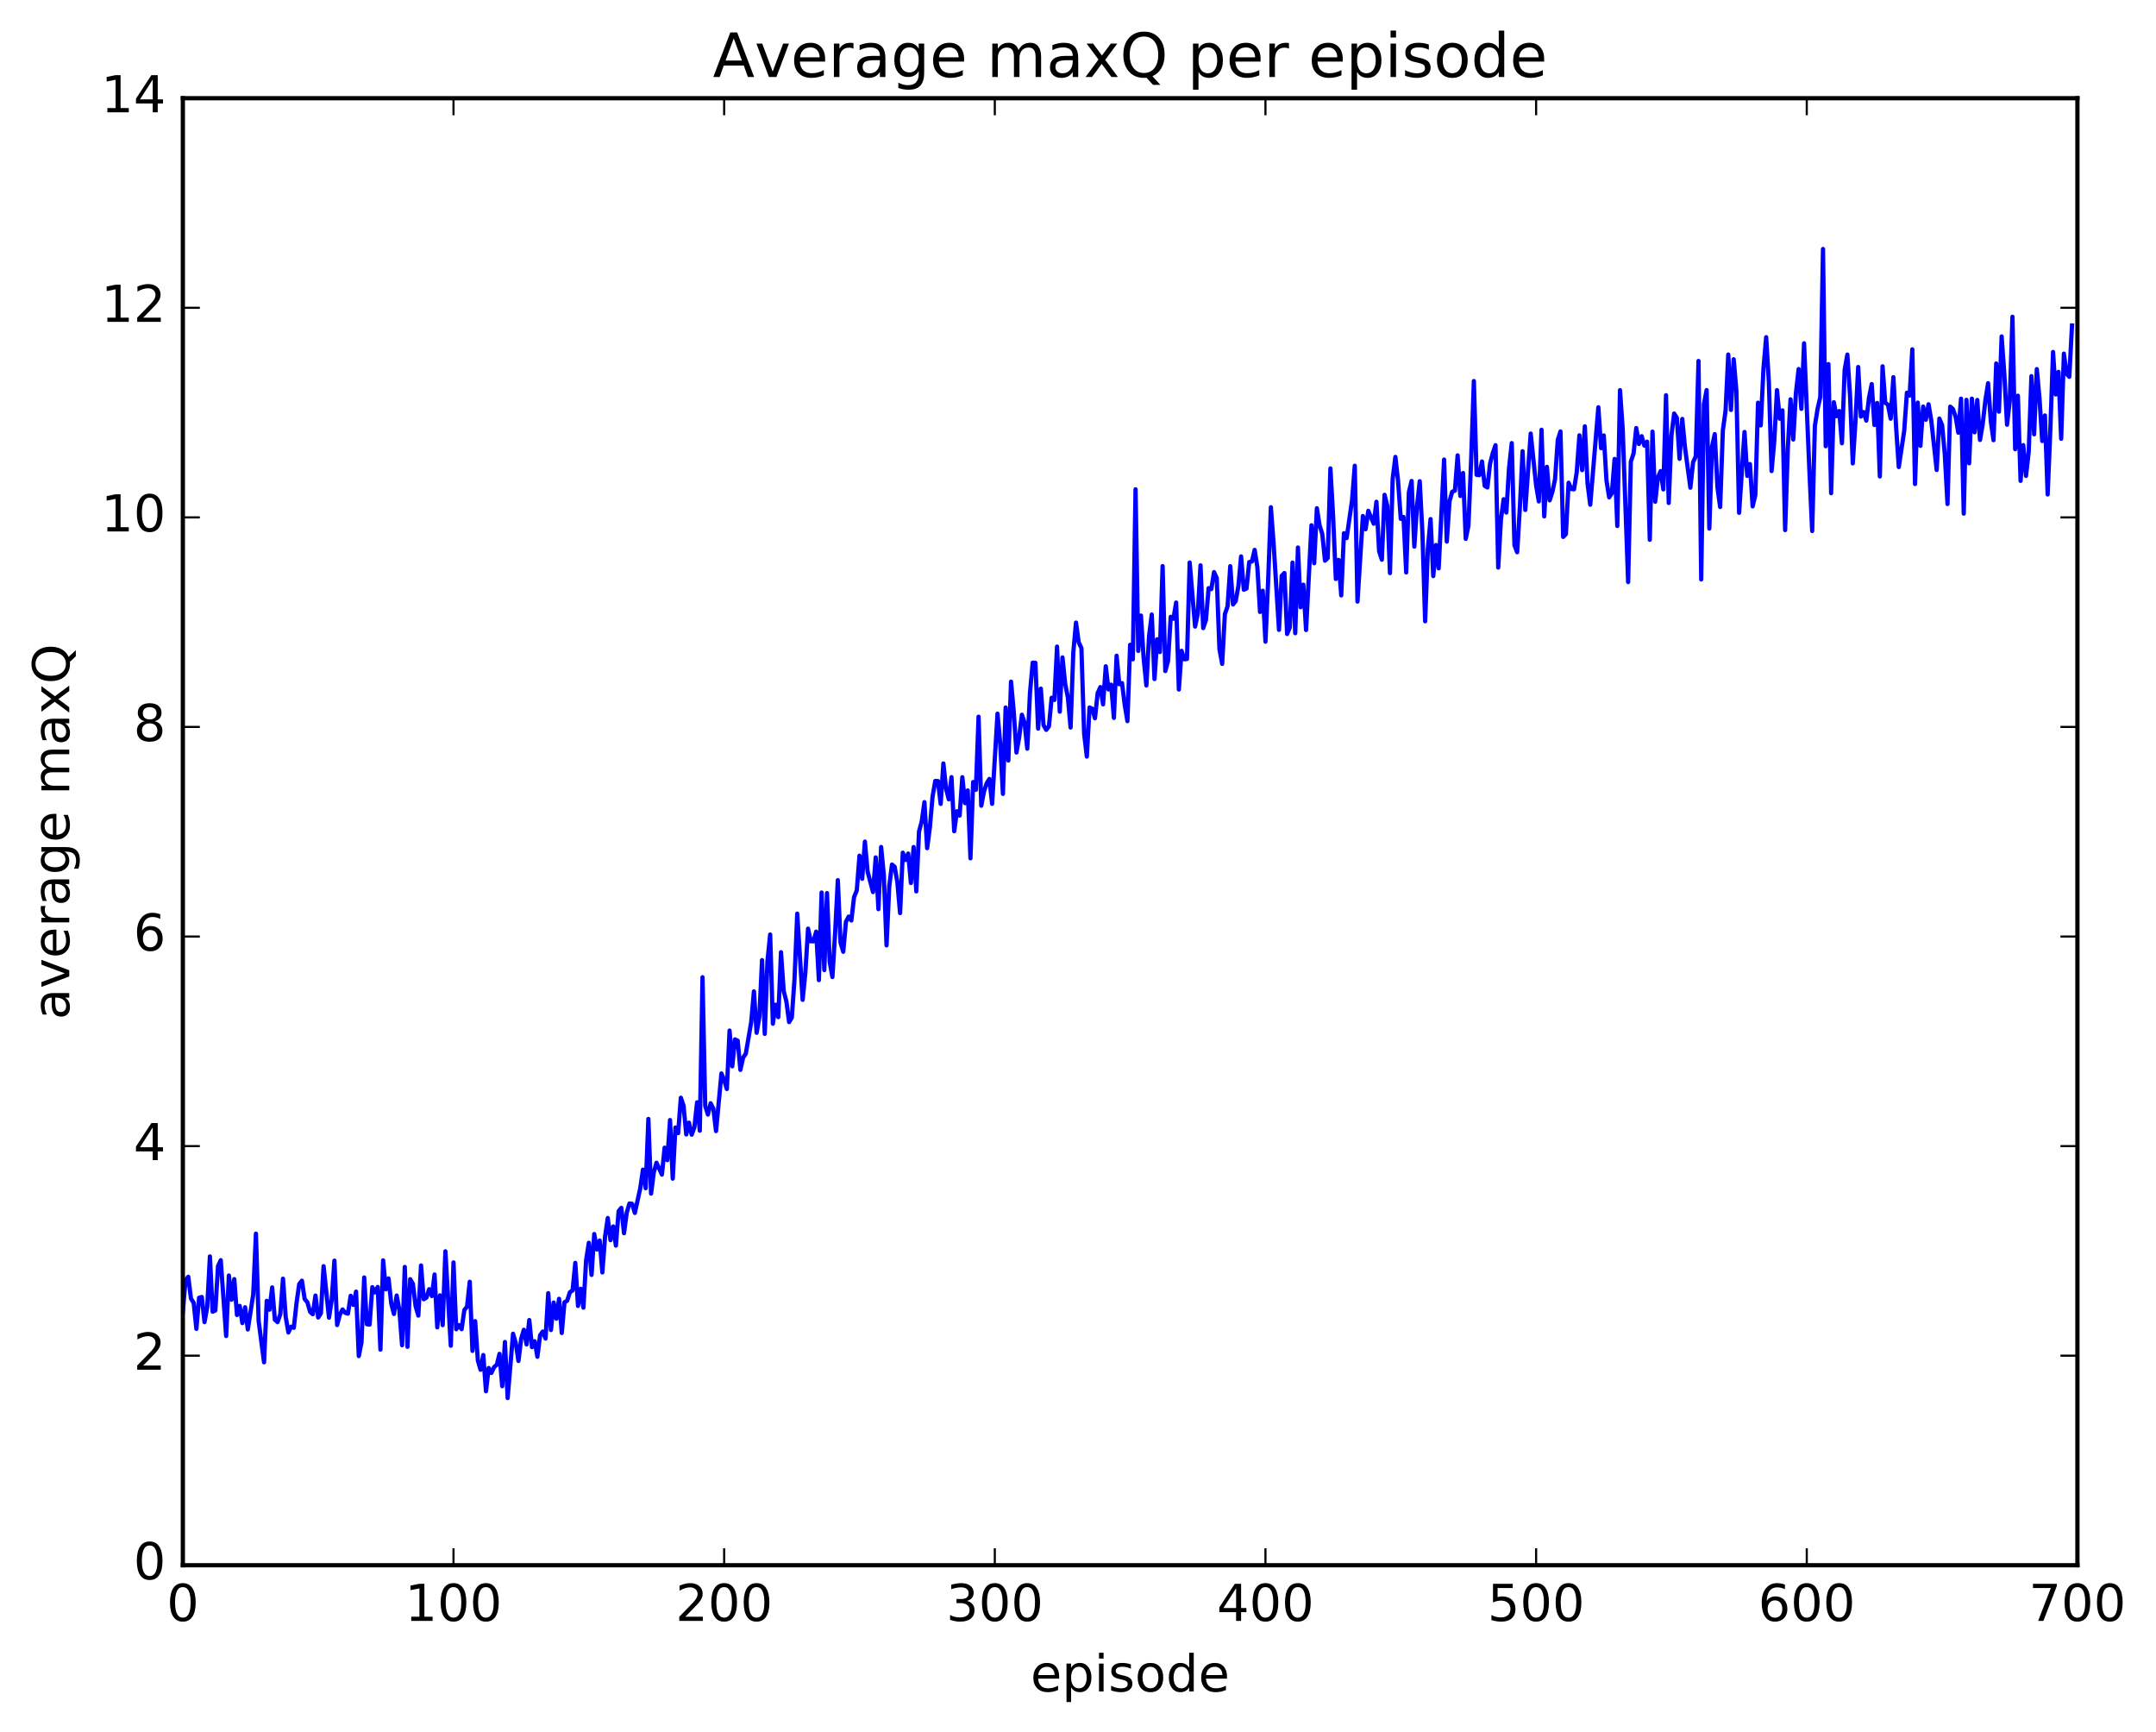 <?xml version="1.0" encoding="utf-8" standalone="no"?>
<!DOCTYPE svg PUBLIC "-//W3C//DTD SVG 1.1//EN"
  "http://www.w3.org/Graphics/SVG/1.1/DTD/svg11.dtd">
<!-- Created with matplotlib (http://matplotlib.org/) -->
<svg height="408pt" version="1.1" viewBox="0 0 508 408" width="508pt" xmlns="http://www.w3.org/2000/svg" xmlns:xlink="http://www.w3.org/1999/xlink">
 <defs>
  <style type="text/css">
*{stroke-linecap:butt;stroke-linejoin:round;stroke-miterlimit:100000;}
  </style>
 </defs>
 <g id="figure_1">
  <g id="patch_1">
   <path d="M 0 408.169 
L 508.136 408.169 
L 508.136 0 
L 0 0 
z
" style="fill:#ffffff;"/>
  </g>
  <g id="axes_1">
   <g id="patch_2">
    <path d="M 43.084 368.742 
L 489.484 368.742 
L 489.484 23.142 
L 43.084 23.142 
z
" style="fill:#ffffff;"/>
   </g>
   <g id="line2d_1">
    <path clip-path="url(#pf5f727b80a)" d="M 43.084 308.882 
L 43.721 301.561 
L 44.359 300.787 
L 44.997 305.939 
L 45.635 306.899 
L 46.272 313.055 
L 46.91 305.725 
L 47.548 305.543 
L 48.185 311.462 
L 48.823 307.95 
L 49.461 295.99 
L 50.099 309.003 
L 50.736 308.725 
L 51.374 298.267 
L 52.012 296.877 
L 53.287 314.734 
L 53.925 300.484 
L 54.563 306.19 
L 55.2 301.337 
L 55.838 309.787 
L 56.476 307.643 
L 57.113 311.694 
L 57.751 307.968 
L 58.389 313.198 
L 59.664 304.962 
L 60.302 290.627 
L 60.94 311.202 
L 62.215 320.933 
L 62.853 306.458 
L 63.491 308.534 
L 64.128 303.29 
L 64.766 310.899 
L 65.404 311.462 
L 66.041 309.597 
L 66.679 301.239 
L 67.317 310.217 
L 67.955 313.903 
L 68.592 312.538 
L 69.23 312.795 
L 69.868 306.966 
L 70.505 302.496 
L 71.143 301.708 
L 71.781 306.018 
L 72.419 306.774 
L 73.056 309.029 
L 73.694 309.606 
L 74.332 305.207 
L 74.969 310.377 
L 75.607 309.377 
L 76.245 298.289 
L 77.52 310.425 
L 78.158 306.248 
L 78.796 296.986 
L 79.433 312.151 
L 80.071 309.719 
L 80.709 308.488 
L 81.347 309.282 
L 81.984 309.465 
L 82.622 305.261 
L 83.26 307.411 
L 83.897 304.28 
L 84.535 319.46 
L 85.173 316.247 
L 85.811 300.945 
L 86.448 311.966 
L 87.086 312.045 
L 87.724 303.231 
L 88.361 304.455 
L 88.999 303.185 
L 89.637 317.942 
L 90.275 296.919 
L 90.912 303.732 
L 91.55 301.183 
L 92.188 307.093 
L 92.825 309.548 
L 93.463 305.194 
L 94.101 308.612 
L 94.739 316.922 
L 95.376 298.473 
L 96.014 317.28 
L 96.652 301.348 
L 97.289 302.45 
L 97.927 307.701 
L 98.565 309.925 
L 99.203 298.117 
L 99.84 306.077 
L 100.478 305.689 
L 101.116 303.714 
L 101.753 305.327 
L 102.391 300.244 
L 103.029 312.694 
L 103.667 305.166 
L 104.304 312.174 
L 104.942 294.783 
L 106.217 317.023 
L 106.855 297.4 
L 107.493 313.15 
L 108.131 312.16 
L 108.768 313.122 
L 109.406 308.612 
L 110.044 307.842 
L 110.681 301.957 
L 111.319 318.243 
L 111.957 311.239 
L 112.595 320.516 
L 113.232 322.691 
L 113.87 319.217 
L 114.508 327.745 
L 115.145 322.271 
L 115.783 323.436 
L 116.421 322.058 
L 117.059 321.511 
L 117.696 318.945 
L 118.334 326.557 
L 118.972 316.147 
L 119.609 329.347 
L 120.885 314.204 
L 121.523 316.39 
L 122.16 320.621 
L 122.798 315.389 
L 123.436 313.266 
L 124.073 316.72 
L 124.711 310.979 
L 125.349 317.363 
L 125.987 315.97 
L 126.624 319.624 
L 127.262 314.544 
L 127.9 313.679 
L 128.537 315.345 
L 129.175 304.651 
L 129.813 313.323 
L 130.451 306.842 
L 131.088 310.653 
L 131.726 305.975 
L 132.364 314.029 
L 133.001 306.797 
L 133.639 306.429 
L 134.277 304.429 
L 134.915 303.991 
L 135.552 297.513 
L 136.19 307.652 
L 136.828 303.61 
L 137.465 308.054 
L 138.103 296.843 
L 138.741 292.774 
L 139.379 300.339 
L 140.016 290.718 
L 140.654 294.357 
L 141.292 292.249 
L 141.929 299.76 
L 142.567 291.287 
L 143.205 286.945 
L 143.843 292.165 
L 144.48 288.931 
L 145.118 293.441 
L 145.756 285.332 
L 146.393 284.541 
L 147.031 290.523 
L 147.669 285.716 
L 148.307 283.528 
L 148.944 283.603 
L 149.582 285.741 
L 150.857 279.93 
L 151.495 275.55 
L 152.133 279.92 
L 152.771 263.598 
L 153.408 281.191 
L 154.046 276.19 
L 154.684 273.922 
L 155.959 276.708 
L 156.597 270.37 
L 157.235 273.306 
L 157.872 263.863 
L 158.51 277.668 
L 159.148 265.616 
L 159.785 266.948 
L 160.423 258.604 
L 161.061 260.484 
L 161.699 267.254 
L 162.336 264.481 
L 162.974 267.312 
L 163.612 265.582 
L 164.249 259.678 
L 164.887 266.366 
L 165.525 230.219 
L 166.163 260.498 
L 166.8 262.563 
L 167.438 259.905 
L 168.076 261.154 
L 168.713 266.468 
L 169.989 252.887 
L 170.627 254.453 
L 171.264 256.546 
L 171.902 242.782 
L 172.54 251.196 
L 173.177 244.861 
L 173.815 245.168 
L 174.453 252.039 
L 175.091 249.162 
L 175.728 248.224 
L 177.004 240.764 
L 177.641 233.548 
L 178.279 243.309 
L 178.917 239.584 
L 179.555 226.183 
L 180.192 243.561 
L 180.83 226.4 
L 181.468 220.149 
L 182.105 241.167 
L 182.743 236.693 
L 183.381 239.614 
L 184.019 224.324 
L 184.656 233.473 
L 185.294 235.951 
L 185.932 240.786 
L 186.569 239.716 
L 187.207 230.628 
L 187.845 215.235 
L 189.12 235.545 
L 189.758 229.176 
L 190.396 218.772 
L 191.033 221.753 
L 191.671 221.749 
L 192.309 219.477 
L 192.947 230.898 
L 193.584 210.261 
L 194.222 228.537 
L 194.86 210.391 
L 195.497 226.625 
L 196.135 230.164 
L 196.773 219.769 
L 197.411 207.349 
L 198.048 222.069 
L 198.686 224.218 
L 199.324 217.148 
L 199.961 215.93 
L 200.599 216.848 
L 201.237 211.323 
L 201.875 209.79 
L 202.512 201.585 
L 203.15 207.026 
L 203.788 198.266 
L 204.425 205.319 
L 205.701 210.159 
L 206.339 201.986 
L 206.976 214.18 
L 207.614 199.541 
L 208.252 206.181 
L 208.889 222.708 
L 209.527 208.801 
L 210.165 203.675 
L 210.803 204.205 
L 211.44 207.832 
L 212.078 215.103 
L 212.716 200.873 
L 213.353 202.598 
L 213.991 201.079 
L 214.629 208.02 
L 215.267 199.555 
L 215.904 209.988 
L 216.542 195.885 
L 217.18 193.52 
L 217.817 188.966 
L 218.455 199.812 
L 219.093 194.966 
L 219.731 187.674 
L 220.368 183.98 
L 221.006 184.004 
L 221.644 189.384 
L 222.281 179.854 
L 222.919 185.838 
L 223.557 188.307 
L 224.195 183.08 
L 224.832 195.826 
L 225.47 191.123 
L 226.108 192.129 
L 226.745 183.095 
L 227.383 189.206 
L 228.021 186.209 
L 228.659 202.197 
L 229.296 184.236 
L 229.934 186.062 
L 230.572 168.841 
L 231.209 189.806 
L 231.847 186.469 
L 232.485 184.542 
L 233.123 183.503 
L 233.76 189.366 
L 235.036 168.124 
L 235.673 175.199 
L 236.311 187.03 
L 236.949 166.674 
L 237.587 179.161 
L 238.224 160.591 
L 238.862 167.692 
L 239.5 177.278 
L 240.137 173.716 
L 240.775 168.379 
L 241.413 170.257 
L 242.051 176.377 
L 242.688 163.212 
L 243.326 156.119 
L 243.964 156.143 
L 244.601 171.64 
L 245.239 162.233 
L 245.877 170.823 
L 246.515 171.94 
L 247.152 171.11 
L 247.79 164.377 
L 248.428 164.896 
L 249.065 152.327 
L 249.703 167.65 
L 250.341 154.88 
L 250.979 161.105 
L 251.616 164.315 
L 252.254 171.392 
L 252.892 153.706 
L 253.529 146.671 
L 254.167 151.316 
L 254.805 152.691 
L 255.443 172.845 
L 256.08 178.234 
L 256.718 166.677 
L 257.356 166.969 
L 257.993 169.21 
L 258.631 163.292 
L 259.269 161.864 
L 259.907 165.93 
L 260.544 156.967 
L 261.182 162.427 
L 261.82 161.294 
L 262.457 169.123 
L 263.095 154.475 
L 263.733 161.198 
L 264.371 160.926 
L 265.008 166.006 
L 265.646 169.887 
L 266.284 151.902 
L 266.921 155.314 
L 267.559 115.271 
L 268.197 153.345 
L 268.835 145.016 
L 269.472 155.093 
L 270.11 161.479 
L 270.748 149.792 
L 271.385 144.769 
L 272.023 159.97 
L 272.661 150.598 
L 273.299 153.603 
L 273.936 133.357 
L 274.574 158.085 
L 275.212 155.733 
L 275.849 145.311 
L 276.487 145.765 
L 277.125 141.948 
L 277.763 162.437 
L 278.4 153.316 
L 279.038 155.304 
L 279.676 155.236 
L 280.313 132.516 
L 281.589 147.606 
L 282.227 144.557 
L 282.864 133.186 
L 283.502 147.967 
L 284.14 146.079 
L 284.777 138.565 
L 285.415 138.779 
L 286.053 134.775 
L 286.691 136.189 
L 287.328 152.9 
L 287.966 156.396 
L 288.604 144.691 
L 289.241 142.85 
L 289.879 133.382 
L 290.517 142.391 
L 291.155 141.601 
L 291.792 138.077 
L 292.43 131.081 
L 293.068 138.929 
L 293.705 138.651 
L 294.343 132.417 
L 294.981 132.264 
L 295.619 129.541 
L 296.256 133.561 
L 296.894 144.162 
L 297.532 139.162 
L 298.169 151.161 
L 298.807 136.669 
L 299.445 119.496 
L 300.083 127.955 
L 301.358 148.38 
L 301.996 135.654 
L 302.633 135 
L 303.271 149.361 
L 303.909 147.783 
L 304.547 132.534 
L 305.184 149.166 
L 305.822 128.985 
L 306.46 143.045 
L 307.097 137.738 
L 307.735 148.418 
L 309.011 123.748 
L 309.648 132.672 
L 310.286 119.735 
L 310.924 123.769 
L 311.561 125.823 
L 312.199 132.081 
L 312.837 131.449 
L 313.475 110.346 
L 314.112 121.697 
L 314.75 136.393 
L 315.388 131.905 
L 316.025 140.262 
L 316.663 125.611 
L 317.301 126.756 
L 318.576 117.84 
L 319.214 109.724 
L 319.852 141.719 
L 321.127 121.563 
L 321.765 124.678 
L 322.403 120.346 
L 323.678 123.378 
L 324.316 118.208 
L 324.953 129.875 
L 325.591 131.853 
L 326.229 116.572 
L 326.867 119.139 
L 327.504 135.006 
L 328.142 112.806 
L 328.78 107.642 
L 329.417 113.341 
L 330.055 122.239 
L 330.693 121.791 
L 331.331 134.855 
L 331.968 115.932 
L 332.606 113.307 
L 333.244 128.778 
L 333.881 119.213 
L 334.519 113.366 
L 335.157 125.617 
L 335.795 146.36 
L 336.432 129.361 
L 337.07 122.288 
L 337.708 135.712 
L 338.345 128.394 
L 338.983 133.892 
L 340.259 108.264 
L 340.896 127.591 
L 341.534 118.097 
L 342.172 115.85 
L 342.809 115.577 
L 343.447 107.273 
L 344.085 116.839 
L 344.723 111.425 
L 345.36 126.941 
L 345.998 123.811 
L 346.636 108.293 
L 347.273 89.765 
L 347.911 111.851 
L 348.549 111.94 
L 349.187 108.714 
L 349.824 114.443 
L 350.462 114.837 
L 351.1 109.175 
L 351.737 106.713 
L 352.375 104.879 
L 353.013 133.703 
L 353.651 122.402 
L 354.288 117.601 
L 354.926 120.744 
L 355.564 110.25 
L 356.201 104.386 
L 356.839 128.447 
L 357.477 130.099 
L 358.115 119.5 
L 358.752 106.299 
L 359.39 120.13 
L 360.665 102.141 
L 361.941 114.33 
L 362.579 118.124 
L 363.216 101.241 
L 363.854 121.647 
L 364.492 109.989 
L 365.129 117.875 
L 365.767 115.91 
L 366.405 112.873 
L 367.043 103.67 
L 367.68 101.639 
L 368.318 126.489 
L 368.956 125.824 
L 369.593 113.719 
L 370.231 115.192 
L 370.869 115.274 
L 371.507 111.28 
L 372.144 102.559 
L 372.782 110.755 
L 373.42 100.439 
L 374.057 113.865 
L 374.695 118.898 
L 376.608 95.946 
L 377.246 105.582 
L 377.884 102.588 
L 378.521 113.178 
L 379.159 117.162 
L 379.797 116.176 
L 380.435 108.122 
L 381.072 123.915 
L 381.71 91.918 
L 382.348 101.171 
L 383.623 137.124 
L 384.261 108.754 
L 384.899 106.85 
L 385.536 100.837 
L 386.174 104.597 
L 386.812 102.757 
L 387.449 104.978 
L 388.087 104.051 
L 388.725 127.161 
L 389.363 101.683 
L 390 118.206 
L 390.638 112.5 
L 391.276 110.984 
L 391.913 115.291 
L 392.551 93.111 
L 393.189 118.481 
L 393.827 102.607 
L 394.464 97.423 
L 395.102 98.414 
L 395.74 108.083 
L 396.377 98.697 
L 397.015 105.381 
L 398.291 114.893 
L 398.928 108.894 
L 399.566 107.495 
L 400.204 85.037 
L 400.841 136.498 
L 401.479 95.242 
L 402.117 91.897 
L 402.755 124.512 
L 403.392 105.233 
L 404.03 102.267 
L 404.668 114.773 
L 405.305 119.43 
L 405.943 101.391 
L 406.581 96.735 
L 407.219 83.519 
L 407.856 96.575 
L 408.494 84.634 
L 409.132 92.137 
L 409.769 120.809 
L 411.045 101.765 
L 411.683 112.107 
L 412.32 109.329 
L 412.958 119.295 
L 413.596 116.617 
L 414.233 94.87 
L 414.871 100.214 
L 415.509 86.849 
L 416.147 79.436 
L 416.784 90.054 
L 417.422 110.968 
L 418.06 103.86 
L 418.697 91.908 
L 419.335 98.635 
L 419.973 96.673 
L 420.611 124.879 
L 421.248 105.688 
L 421.886 94.072 
L 422.524 103.54 
L 423.161 92.548 
L 423.799 86.939 
L 424.437 96.317 
L 425.075 80.872 
L 426.35 111.27 
L 426.988 125.095 
L 427.625 100.306 
L 428.263 96.311 
L 428.901 93.521 
L 429.539 58.657 
L 430.176 105.122 
L 430.814 85.778 
L 431.452 116.178 
L 432.089 94.758 
L 432.727 98.046 
L 433.365 96.84 
L 434.003 104.42 
L 434.64 87.139 
L 435.278 83.537 
L 435.916 93.31 
L 436.553 109.163 
L 437.191 99.223 
L 437.829 86.457 
L 438.467 98.135 
L 439.104 97.066 
L 439.742 99.084 
L 440.38 93.678 
L 441.017 90.48 
L 441.655 100.116 
L 442.293 94.94 
L 442.931 112.242 
L 443.568 86.299 
L 444.206 94.876 
L 444.844 95.349 
L 445.481 98.638 
L 446.119 88.852 
L 446.757 100.537 
L 447.395 110.03 
L 448.67 101.497 
L 449.308 92.515 
L 449.945 93.187 
L 450.583 82.297 
L 451.221 114.022 
L 451.859 94.848 
L 452.496 105.029 
L 453.134 95.771 
L 453.772 98.88 
L 454.409 95.234 
L 455.047 99.042 
L 456.323 110.713 
L 456.96 98.61 
L 457.598 100.124 
L 458.236 107.003 
L 458.873 118.736 
L 459.511 95.8 
L 460.149 96.341 
L 460.787 98.187 
L 461.424 101.936 
L 462.062 93.923 
L 462.7 120.998 
L 463.337 94.195 
L 463.975 109.143 
L 464.613 93.911 
L 465.251 101.84 
L 465.888 94.22 
L 466.526 103.646 
L 467.164 99.944 
L 467.801 94.295 
L 468.439 90.277 
L 469.077 99.223 
L 469.715 103.697 
L 470.352 85.634 
L 470.99 96.98 
L 471.628 79.264 
L 472.265 88.187 
L 472.903 100.048 
L 473.541 94.472 
L 474.179 74.618 
L 474.816 105.821 
L 475.454 93.223 
L 476.092 113.282 
L 476.729 104.873 
L 477.367 112.12 
L 478.005 106.478 
L 478.643 88.619 
L 479.28 102.311 
L 479.918 86.953 
L 480.556 93.957 
L 481.193 103.905 
L 481.831 97.88 
L 482.469 116.482 
L 483.107 101.118 
L 483.744 82.922 
L 484.382 92.93 
L 485.02 87.605 
L 485.657 103.363 
L 486.295 83.306 
L 486.933 88.048 
L 487.571 88.761 
L 488.208 76.681 
L 488.208 76.681 
" style="fill:none;stroke:#0000ff;stroke-linecap:square;"/>
   </g>
   <g id="patch_3">
    <path d="M 489.484 368.742 
L 489.484 23.142 
" style="fill:none;stroke:#000000;stroke-linecap:square;stroke-linejoin:miter;"/>
   </g>
   <g id="patch_4">
    <path d="M 43.084 368.742 
L 489.484 368.742 
" style="fill:none;stroke:#000000;stroke-linecap:square;stroke-linejoin:miter;"/>
   </g>
   <g id="patch_5">
    <path d="M 43.084 23.142 
L 489.484 23.142 
" style="fill:none;stroke:#000000;stroke-linecap:square;stroke-linejoin:miter;"/>
   </g>
   <g id="patch_6">
    <path d="M 43.084 368.742 
L 43.084 23.142 
" style="fill:none;stroke:#000000;stroke-linecap:square;stroke-linejoin:miter;"/>
   </g>
   <g id="matplotlib.axis_1">
    <g id="xtick_1">
     <g id="line2d_2">
      <defs>
       <path d="M 0 0 
L 0 -4 
" id="mbe264a455b" style="stroke:#000000;stroke-width:0.5;"/>
      </defs>
      <g>
       <use style="stroke:#000000;stroke-width:0.5;" x="43.084" xlink:href="#mbe264a455b" y="368.742"/>
      </g>
     </g>
     <g id="line2d_3">
      <defs>
       <path d="M 0 0 
L 0 4 
" id="m2647761ebd" style="stroke:#000000;stroke-width:0.5;"/>
      </defs>
      <g>
       <use style="stroke:#000000;stroke-width:0.5;" x="43.084" xlink:href="#m2647761ebd" y="23.142"/>
      </g>
     </g>
     <g id="text_1">
      <!-- 0 -->
      <defs>
       <path d="M 31.781 66.406 
Q 24.172 66.406 20.328 58.906 
Q 16.5 51.422 16.5 36.375 
Q 16.5 21.391 20.328 13.891 
Q 24.172 6.391 31.781 6.391 
Q 39.453 6.391 43.281 13.891 
Q 47.125 21.391 47.125 36.375 
Q 47.125 51.422 43.281 58.906 
Q 39.453 66.406 31.781 66.406 
M 31.781 74.219 
Q 44.047 74.219 50.516 64.516 
Q 56.984 54.828 56.984 36.375 
Q 56.984 17.969 50.516 8.266 
Q 44.047 -1.422 31.781 -1.422 
Q 19.531 -1.422 13.062 8.266 
Q 6.594 17.969 6.594 36.375 
Q 6.594 54.828 13.062 64.516 
Q 19.531 74.219 31.781 74.219 
" id="BitstreamVeraSans-Roman-30"/>
      </defs>
      <g transform="translate(39.266 381.86)scale(0.12 -0.12)">
       <use xlink:href="#BitstreamVeraSans-Roman-30"/>
      </g>
     </g>
    </g>
    <g id="xtick_2">
     <g id="line2d_4">
      <g>
       <use style="stroke:#000000;stroke-width:0.5;" x="106.855" xlink:href="#mbe264a455b" y="368.742"/>
      </g>
     </g>
     <g id="line2d_5">
      <g>
       <use style="stroke:#000000;stroke-width:0.5;" x="106.855" xlink:href="#m2647761ebd" y="23.142"/>
      </g>
     </g>
     <g id="text_2">
      <!-- 100 -->
      <defs>
       <path d="M 12.406 8.297 
L 28.516 8.297 
L 28.516 63.922 
L 10.984 60.406 
L 10.984 69.391 
L 28.422 72.906 
L 38.281 72.906 
L 38.281 8.297 
L 54.391 8.297 
L 54.391 0 
L 12.406 0 
z
" id="BitstreamVeraSans-Roman-31"/>
      </defs>
      <g transform="translate(95.403 381.86)scale(0.12 -0.12)">
       <use xlink:href="#BitstreamVeraSans-Roman-31"/>
       <use x="63.623" xlink:href="#BitstreamVeraSans-Roman-30"/>
       <use x="127.246" xlink:href="#BitstreamVeraSans-Roman-30"/>
      </g>
     </g>
    </g>
    <g id="xtick_3">
     <g id="line2d_6">
      <g>
       <use style="stroke:#000000;stroke-width:0.5;" x="170.627" xlink:href="#mbe264a455b" y="368.742"/>
      </g>
     </g>
     <g id="line2d_7">
      <g>
       <use style="stroke:#000000;stroke-width:0.5;" x="170.627" xlink:href="#m2647761ebd" y="23.142"/>
      </g>
     </g>
     <g id="text_3">
      <!-- 200 -->
      <defs>
       <path d="M 19.188 8.297 
L 53.609 8.297 
L 53.609 0 
L 7.328 0 
L 7.328 8.297 
Q 12.938 14.109 22.625 23.891 
Q 32.328 33.688 34.812 36.531 
Q 39.547 41.844 41.422 45.531 
Q 43.312 49.219 43.312 52.781 
Q 43.312 58.594 39.234 62.25 
Q 35.156 65.922 28.609 65.922 
Q 23.969 65.922 18.812 64.312 
Q 13.672 62.703 7.812 59.422 
L 7.812 69.391 
Q 13.766 71.781 18.938 73 
Q 24.125 74.219 28.422 74.219 
Q 39.75 74.219 46.484 68.547 
Q 53.219 62.891 53.219 53.422 
Q 53.219 48.922 51.531 44.891 
Q 49.859 40.875 45.406 35.406 
Q 44.188 33.984 37.641 27.219 
Q 31.109 20.453 19.188 8.297 
" id="BitstreamVeraSans-Roman-32"/>
      </defs>
      <g transform="translate(159.174 381.86)scale(0.12 -0.12)">
       <use xlink:href="#BitstreamVeraSans-Roman-32"/>
       <use x="63.623" xlink:href="#BitstreamVeraSans-Roman-30"/>
       <use x="127.246" xlink:href="#BitstreamVeraSans-Roman-30"/>
      </g>
     </g>
    </g>
    <g id="xtick_4">
     <g id="line2d_8">
      <g>
       <use style="stroke:#000000;stroke-width:0.5;" x="234.398" xlink:href="#mbe264a455b" y="368.742"/>
      </g>
     </g>
     <g id="line2d_9">
      <g>
       <use style="stroke:#000000;stroke-width:0.5;" x="234.398" xlink:href="#m2647761ebd" y="23.142"/>
      </g>
     </g>
     <g id="text_4">
      <!-- 300 -->
      <defs>
       <path d="M 40.578 39.312 
Q 47.656 37.797 51.625 33 
Q 55.609 28.219 55.609 21.188 
Q 55.609 10.406 48.188 4.484 
Q 40.766 -1.422 27.094 -1.422 
Q 22.516 -1.422 17.656 -0.516 
Q 12.797 0.391 7.625 2.203 
L 7.625 11.719 
Q 11.719 9.328 16.594 8.109 
Q 21.484 6.891 26.812 6.891 
Q 36.078 6.891 40.938 10.547 
Q 45.797 14.203 45.797 21.188 
Q 45.797 27.641 41.281 31.266 
Q 36.766 34.906 28.719 34.906 
L 20.219 34.906 
L 20.219 43.016 
L 29.109 43.016 
Q 36.375 43.016 40.234 45.922 
Q 44.094 48.828 44.094 54.297 
Q 44.094 59.906 40.109 62.906 
Q 36.141 65.922 28.719 65.922 
Q 24.656 65.922 20.016 65.031 
Q 15.375 64.156 9.812 62.312 
L 9.812 71.094 
Q 15.438 72.656 20.344 73.438 
Q 25.25 74.219 29.594 74.219 
Q 40.828 74.219 47.359 69.109 
Q 53.906 64.016 53.906 55.328 
Q 53.906 49.266 50.438 45.094 
Q 46.969 40.922 40.578 39.312 
" id="BitstreamVeraSans-Roman-33"/>
      </defs>
      <g transform="translate(222.946 381.86)scale(0.12 -0.12)">
       <use xlink:href="#BitstreamVeraSans-Roman-33"/>
       <use x="63.623" xlink:href="#BitstreamVeraSans-Roman-30"/>
       <use x="127.246" xlink:href="#BitstreamVeraSans-Roman-30"/>
      </g>
     </g>
    </g>
    <g id="xtick_5">
     <g id="line2d_10">
      <g>
       <use style="stroke:#000000;stroke-width:0.5;" x="298.169" xlink:href="#mbe264a455b" y="368.742"/>
      </g>
     </g>
     <g id="line2d_11">
      <g>
       <use style="stroke:#000000;stroke-width:0.5;" x="298.169" xlink:href="#m2647761ebd" y="23.142"/>
      </g>
     </g>
     <g id="text_5">
      <!-- 400 -->
      <defs>
       <path d="M 37.797 64.312 
L 12.891 25.391 
L 37.797 25.391 
z
M 35.203 72.906 
L 47.609 72.906 
L 47.609 25.391 
L 58.016 25.391 
L 58.016 17.188 
L 47.609 17.188 
L 47.609 0 
L 37.797 0 
L 37.797 17.188 
L 4.891 17.188 
L 4.891 26.703 
z
" id="BitstreamVeraSans-Roman-34"/>
      </defs>
      <g transform="translate(286.717 381.86)scale(0.12 -0.12)">
       <use xlink:href="#BitstreamVeraSans-Roman-34"/>
       <use x="63.623" xlink:href="#BitstreamVeraSans-Roman-30"/>
       <use x="127.246" xlink:href="#BitstreamVeraSans-Roman-30"/>
      </g>
     </g>
    </g>
    <g id="xtick_6">
     <g id="line2d_12">
      <g>
       <use style="stroke:#000000;stroke-width:0.5;" x="361.941" xlink:href="#mbe264a455b" y="368.742"/>
      </g>
     </g>
     <g id="line2d_13">
      <g>
       <use style="stroke:#000000;stroke-width:0.5;" x="361.941" xlink:href="#m2647761ebd" y="23.142"/>
      </g>
     </g>
     <g id="text_6">
      <!-- 500 -->
      <defs>
       <path d="M 10.797 72.906 
L 49.516 72.906 
L 49.516 64.594 
L 19.828 64.594 
L 19.828 46.734 
Q 21.969 47.469 24.109 47.828 
Q 26.266 48.188 28.422 48.188 
Q 40.625 48.188 47.75 41.5 
Q 54.891 34.812 54.891 23.391 
Q 54.891 11.625 47.562 5.094 
Q 40.234 -1.422 26.906 -1.422 
Q 22.312 -1.422 17.547 -0.641 
Q 12.797 0.141 7.719 1.703 
L 7.719 11.625 
Q 12.109 9.234 16.797 8.062 
Q 21.484 6.891 26.703 6.891 
Q 35.156 6.891 40.078 11.328 
Q 45.016 15.766 45.016 23.391 
Q 45.016 31 40.078 35.438 
Q 35.156 39.891 26.703 39.891 
Q 22.75 39.891 18.812 39.016 
Q 14.891 38.141 10.797 36.281 
z
" id="BitstreamVeraSans-Roman-35"/>
      </defs>
      <g transform="translate(350.488 381.86)scale(0.12 -0.12)">
       <use xlink:href="#BitstreamVeraSans-Roman-35"/>
       <use x="63.623" xlink:href="#BitstreamVeraSans-Roman-30"/>
       <use x="127.246" xlink:href="#BitstreamVeraSans-Roman-30"/>
      </g>
     </g>
    </g>
    <g id="xtick_7">
     <g id="line2d_14">
      <g>
       <use style="stroke:#000000;stroke-width:0.5;" x="425.712" xlink:href="#mbe264a455b" y="368.742"/>
      </g>
     </g>
     <g id="line2d_15">
      <g>
       <use style="stroke:#000000;stroke-width:0.5;" x="425.712" xlink:href="#m2647761ebd" y="23.142"/>
      </g>
     </g>
     <g id="text_7">
      <!-- 600 -->
      <defs>
       <path d="M 33.016 40.375 
Q 26.375 40.375 22.484 35.828 
Q 18.609 31.297 18.609 23.391 
Q 18.609 15.531 22.484 10.953 
Q 26.375 6.391 33.016 6.391 
Q 39.656 6.391 43.531 10.953 
Q 47.406 15.531 47.406 23.391 
Q 47.406 31.297 43.531 35.828 
Q 39.656 40.375 33.016 40.375 
M 52.594 71.297 
L 52.594 62.312 
Q 48.875 64.062 45.094 64.984 
Q 41.312 65.922 37.594 65.922 
Q 27.828 65.922 22.672 59.328 
Q 17.531 52.734 16.797 39.406 
Q 19.672 43.656 24.016 45.922 
Q 28.375 48.188 33.594 48.188 
Q 44.578 48.188 50.953 41.516 
Q 57.328 34.859 57.328 23.391 
Q 57.328 12.156 50.688 5.359 
Q 44.047 -1.422 33.016 -1.422 
Q 20.359 -1.422 13.672 8.266 
Q 6.984 17.969 6.984 36.375 
Q 6.984 53.656 15.188 63.938 
Q 23.391 74.219 37.203 74.219 
Q 40.922 74.219 44.703 73.484 
Q 48.484 72.75 52.594 71.297 
" id="BitstreamVeraSans-Roman-36"/>
      </defs>
      <g transform="translate(414.26 381.86)scale(0.12 -0.12)">
       <use xlink:href="#BitstreamVeraSans-Roman-36"/>
       <use x="63.623" xlink:href="#BitstreamVeraSans-Roman-30"/>
       <use x="127.246" xlink:href="#BitstreamVeraSans-Roman-30"/>
      </g>
     </g>
    </g>
    <g id="xtick_8">
     <g id="line2d_16">
      <g>
       <use style="stroke:#000000;stroke-width:0.5;" x="489.484" xlink:href="#mbe264a455b" y="368.742"/>
      </g>
     </g>
     <g id="line2d_17">
      <g>
       <use style="stroke:#000000;stroke-width:0.5;" x="489.484" xlink:href="#m2647761ebd" y="23.142"/>
      </g>
     </g>
     <g id="text_8">
      <!-- 700 -->
      <defs>
       <path d="M 8.203 72.906 
L 55.078 72.906 
L 55.078 68.703 
L 28.609 0 
L 18.312 0 
L 43.219 64.594 
L 8.203 64.594 
z
" id="BitstreamVeraSans-Roman-37"/>
      </defs>
      <g transform="translate(478.031 381.86)scale(0.12 -0.12)">
       <use xlink:href="#BitstreamVeraSans-Roman-37"/>
       <use x="63.623" xlink:href="#BitstreamVeraSans-Roman-30"/>
       <use x="127.246" xlink:href="#BitstreamVeraSans-Roman-30"/>
      </g>
     </g>
    </g>
    <g id="text_9">
     <!-- episode -->
     <defs>
      <path d="M 56.203 29.594 
L 56.203 25.203 
L 14.891 25.203 
Q 15.484 15.922 20.484 11.062 
Q 25.484 6.203 34.422 6.203 
Q 39.594 6.203 44.453 7.469 
Q 49.312 8.734 54.109 11.281 
L 54.109 2.781 
Q 49.266 0.734 44.188 -0.344 
Q 39.109 -1.422 33.891 -1.422 
Q 20.797 -1.422 13.156 6.188 
Q 5.516 13.812 5.516 26.812 
Q 5.516 40.234 12.766 48.109 
Q 20.016 56 32.328 56 
Q 43.359 56 49.781 48.891 
Q 56.203 41.797 56.203 29.594 
M 47.219 32.234 
Q 47.125 39.594 43.094 43.984 
Q 39.062 48.391 32.422 48.391 
Q 24.906 48.391 20.391 44.141 
Q 15.875 39.891 15.188 32.172 
z
" id="BitstreamVeraSans-Roman-65"/>
      <path d="M 18.109 8.203 
L 18.109 -20.797 
L 9.078 -20.797 
L 9.078 54.688 
L 18.109 54.688 
L 18.109 46.391 
Q 20.953 51.266 25.266 53.625 
Q 29.594 56 35.594 56 
Q 45.562 56 51.781 48.094 
Q 58.016 40.188 58.016 27.297 
Q 58.016 14.406 51.781 6.484 
Q 45.562 -1.422 35.594 -1.422 
Q 29.594 -1.422 25.266 0.953 
Q 20.953 3.328 18.109 8.203 
M 48.688 27.297 
Q 48.688 37.203 44.609 42.844 
Q 40.531 48.484 33.406 48.484 
Q 26.266 48.484 22.188 42.844 
Q 18.109 37.203 18.109 27.297 
Q 18.109 17.391 22.188 11.75 
Q 26.266 6.109 33.406 6.109 
Q 40.531 6.109 44.609 11.75 
Q 48.688 17.391 48.688 27.297 
" id="BitstreamVeraSans-Roman-70"/>
      <path d="M 44.281 53.078 
L 44.281 44.578 
Q 40.484 46.531 36.375 47.5 
Q 32.281 48.484 27.875 48.484 
Q 21.188 48.484 17.844 46.438 
Q 14.5 44.391 14.5 40.281 
Q 14.5 37.156 16.891 35.375 
Q 19.281 33.594 26.516 31.984 
L 29.594 31.297 
Q 39.156 29.25 43.188 25.516 
Q 47.219 21.781 47.219 15.094 
Q 47.219 7.469 41.188 3.016 
Q 35.156 -1.422 24.609 -1.422 
Q 20.219 -1.422 15.453 -0.562 
Q 10.688 0.297 5.422 2 
L 5.422 11.281 
Q 10.406 8.688 15.234 7.391 
Q 20.062 6.109 24.812 6.109 
Q 31.156 6.109 34.562 8.281 
Q 37.984 10.453 37.984 14.406 
Q 37.984 18.062 35.516 20.016 
Q 33.062 21.969 24.703 23.781 
L 21.578 24.516 
Q 13.234 26.266 9.516 29.906 
Q 5.812 33.547 5.812 39.891 
Q 5.812 47.609 11.281 51.797 
Q 16.75 56 26.812 56 
Q 31.781 56 36.172 55.266 
Q 40.578 54.547 44.281 53.078 
" id="BitstreamVeraSans-Roman-73"/>
      <path d="M 9.422 54.688 
L 18.406 54.688 
L 18.406 0 
L 9.422 0 
z
M 9.422 75.984 
L 18.406 75.984 
L 18.406 64.594 
L 9.422 64.594 
z
" id="BitstreamVeraSans-Roman-69"/>
      <path d="M 30.609 48.391 
Q 23.391 48.391 19.188 42.75 
Q 14.984 37.109 14.984 27.297 
Q 14.984 17.484 19.156 11.844 
Q 23.344 6.203 30.609 6.203 
Q 37.797 6.203 41.984 11.859 
Q 46.188 17.531 46.188 27.297 
Q 46.188 37.016 41.984 42.703 
Q 37.797 48.391 30.609 48.391 
M 30.609 56 
Q 42.328 56 49.016 48.375 
Q 55.719 40.766 55.719 27.297 
Q 55.719 13.875 49.016 6.219 
Q 42.328 -1.422 30.609 -1.422 
Q 18.844 -1.422 12.172 6.219 
Q 5.516 13.875 5.516 27.297 
Q 5.516 40.766 12.172 48.375 
Q 18.844 56 30.609 56 
" id="BitstreamVeraSans-Roman-6f"/>
      <path d="M 45.406 46.391 
L 45.406 75.984 
L 54.391 75.984 
L 54.391 0 
L 45.406 0 
L 45.406 8.203 
Q 42.578 3.328 38.25 0.953 
Q 33.938 -1.422 27.875 -1.422 
Q 17.969 -1.422 11.734 6.484 
Q 5.516 14.406 5.516 27.297 
Q 5.516 40.188 11.734 48.094 
Q 17.969 56 27.875 56 
Q 33.938 56 38.25 53.625 
Q 42.578 51.266 45.406 46.391 
M 14.797 27.297 
Q 14.797 17.391 18.875 11.75 
Q 22.953 6.109 30.078 6.109 
Q 37.203 6.109 41.297 11.75 
Q 45.406 17.391 45.406 27.297 
Q 45.406 37.203 41.297 42.844 
Q 37.203 48.484 30.078 48.484 
Q 22.953 48.484 18.875 42.844 
Q 14.797 37.203 14.797 27.297 
" id="BitstreamVeraSans-Roman-64"/>
     </defs>
     <g transform="translate(242.818 398.474)scale(0.12 -0.12)">
      <use xlink:href="#BitstreamVeraSans-Roman-65"/>
      <use x="61.523" xlink:href="#BitstreamVeraSans-Roman-70"/>
      <use x="125.0" xlink:href="#BitstreamVeraSans-Roman-69"/>
      <use x="152.783" xlink:href="#BitstreamVeraSans-Roman-73"/>
      <use x="204.883" xlink:href="#BitstreamVeraSans-Roman-6f"/>
      <use x="266.064" xlink:href="#BitstreamVeraSans-Roman-64"/>
      <use x="329.541" xlink:href="#BitstreamVeraSans-Roman-65"/>
     </g>
    </g>
   </g>
   <g id="matplotlib.axis_2">
    <g id="ytick_1">
     <g id="line2d_18">
      <defs>
       <path d="M 0 0 
L 4 0 
" id="m719d52986b" style="stroke:#000000;stroke-width:0.5;"/>
      </defs>
      <g>
       <use style="stroke:#000000;stroke-width:0.5;" x="43.084" xlink:href="#m719d52986b" y="368.742"/>
      </g>
     </g>
     <g id="line2d_19">
      <defs>
       <path d="M 0 0 
L -4 0 
" id="m2c66a9e224" style="stroke:#000000;stroke-width:0.5;"/>
      </defs>
      <g>
       <use style="stroke:#000000;stroke-width:0.5;" x="489.484" xlink:href="#m2c66a9e224" y="368.742"/>
      </g>
     </g>
     <g id="text_10">
      <!-- 0 -->
      <g transform="translate(31.449 372.053)scale(0.12 -0.12)">
       <use xlink:href="#BitstreamVeraSans-Roman-30"/>
      </g>
     </g>
    </g>
    <g id="ytick_2">
     <g id="line2d_20">
      <g>
       <use style="stroke:#000000;stroke-width:0.5;" x="43.084" xlink:href="#m719d52986b" y="319.37"/>
      </g>
     </g>
     <g id="line2d_21">
      <g>
       <use style="stroke:#000000;stroke-width:0.5;" x="489.484" xlink:href="#m2c66a9e224" y="319.37"/>
      </g>
     </g>
     <g id="text_11">
      <!-- 2 -->
      <g transform="translate(31.449 322.682)scale(0.12 -0.12)">
       <use xlink:href="#BitstreamVeraSans-Roman-32"/>
      </g>
     </g>
    </g>
    <g id="ytick_3">
     <g id="line2d_22">
      <g>
       <use style="stroke:#000000;stroke-width:0.5;" x="43.084" xlink:href="#m719d52986b" y="269.999"/>
      </g>
     </g>
     <g id="line2d_23">
      <g>
       <use style="stroke:#000000;stroke-width:0.5;" x="489.484" xlink:href="#m2c66a9e224" y="269.999"/>
      </g>
     </g>
     <g id="text_12">
      <!-- 4 -->
      <g transform="translate(31.449 273.31)scale(0.12 -0.12)">
       <use xlink:href="#BitstreamVeraSans-Roman-34"/>
      </g>
     </g>
    </g>
    <g id="ytick_4">
     <g id="line2d_24">
      <g>
       <use style="stroke:#000000;stroke-width:0.5;" x="43.084" xlink:href="#m719d52986b" y="220.627"/>
      </g>
     </g>
     <g id="line2d_25">
      <g>
       <use style="stroke:#000000;stroke-width:0.5;" x="489.484" xlink:href="#m2c66a9e224" y="220.627"/>
      </g>
     </g>
     <g id="text_13">
      <!-- 6 -->
      <g transform="translate(31.449 223.939)scale(0.12 -0.12)">
       <use xlink:href="#BitstreamVeraSans-Roman-36"/>
      </g>
     </g>
    </g>
    <g id="ytick_5">
     <g id="line2d_26">
      <g>
       <use style="stroke:#000000;stroke-width:0.5;" x="43.084" xlink:href="#m719d52986b" y="171.256"/>
      </g>
     </g>
     <g id="line2d_27">
      <g>
       <use style="stroke:#000000;stroke-width:0.5;" x="489.484" xlink:href="#m2c66a9e224" y="171.256"/>
      </g>
     </g>
     <g id="text_14">
      <!-- 8 -->
      <defs>
       <path d="M 31.781 34.625 
Q 24.75 34.625 20.719 30.859 
Q 16.703 27.094 16.703 20.516 
Q 16.703 13.922 20.719 10.156 
Q 24.75 6.391 31.781 6.391 
Q 38.812 6.391 42.859 10.172 
Q 46.922 13.969 46.922 20.516 
Q 46.922 27.094 42.891 30.859 
Q 38.875 34.625 31.781 34.625 
M 21.922 38.812 
Q 15.578 40.375 12.031 44.719 
Q 8.5 49.078 8.5 55.328 
Q 8.5 64.062 14.719 69.141 
Q 20.953 74.219 31.781 74.219 
Q 42.672 74.219 48.875 69.141 
Q 55.078 64.062 55.078 55.328 
Q 55.078 49.078 51.531 44.719 
Q 48 40.375 41.703 38.812 
Q 48.828 37.156 52.797 32.312 
Q 56.781 27.484 56.781 20.516 
Q 56.781 9.906 50.312 4.234 
Q 43.844 -1.422 31.781 -1.422 
Q 19.734 -1.422 13.25 4.234 
Q 6.781 9.906 6.781 20.516 
Q 6.781 27.484 10.781 32.312 
Q 14.797 37.156 21.922 38.812 
M 18.312 54.391 
Q 18.312 48.734 21.844 45.562 
Q 25.391 42.391 31.781 42.391 
Q 38.141 42.391 41.719 45.562 
Q 45.312 48.734 45.312 54.391 
Q 45.312 60.062 41.719 63.234 
Q 38.141 66.406 31.781 66.406 
Q 25.391 66.406 21.844 63.234 
Q 18.312 60.062 18.312 54.391 
" id="BitstreamVeraSans-Roman-38"/>
      </defs>
      <g transform="translate(31.449 174.567)scale(0.12 -0.12)">
       <use xlink:href="#BitstreamVeraSans-Roman-38"/>
      </g>
     </g>
    </g>
    <g id="ytick_6">
     <g id="line2d_28">
      <g>
       <use style="stroke:#000000;stroke-width:0.5;" x="43.084" xlink:href="#m719d52986b" y="121.885"/>
      </g>
     </g>
     <g id="line2d_29">
      <g>
       <use style="stroke:#000000;stroke-width:0.5;" x="489.484" xlink:href="#m2c66a9e224" y="121.885"/>
      </g>
     </g>
     <g id="text_15">
      <!-- 10 -->
      <g transform="translate(23.814 125.196)scale(0.12 -0.12)">
       <use xlink:href="#BitstreamVeraSans-Roman-31"/>
       <use x="63.623" xlink:href="#BitstreamVeraSans-Roman-30"/>
      </g>
     </g>
    </g>
    <g id="ytick_7">
     <g id="line2d_30">
      <g>
       <use style="stroke:#000000;stroke-width:0.5;" x="43.084" xlink:href="#m719d52986b" y="72.513"/>
      </g>
     </g>
     <g id="line2d_31">
      <g>
       <use style="stroke:#000000;stroke-width:0.5;" x="489.484" xlink:href="#m2c66a9e224" y="72.513"/>
      </g>
     </g>
     <g id="text_16">
      <!-- 12 -->
      <g transform="translate(23.814 75.824)scale(0.12 -0.12)">
       <use xlink:href="#BitstreamVeraSans-Roman-31"/>
       <use x="63.623" xlink:href="#BitstreamVeraSans-Roman-32"/>
      </g>
     </g>
    </g>
    <g id="ytick_8">
     <g id="line2d_32">
      <g>
       <use style="stroke:#000000;stroke-width:0.5;" x="43.084" xlink:href="#m719d52986b" y="23.142"/>
      </g>
     </g>
     <g id="line2d_33">
      <g>
       <use style="stroke:#000000;stroke-width:0.5;" x="489.484" xlink:href="#m2c66a9e224" y="23.142"/>
      </g>
     </g>
     <g id="text_17">
      <!-- 14 -->
      <g transform="translate(23.814 26.453)scale(0.12 -0.12)">
       <use xlink:href="#BitstreamVeraSans-Roman-31"/>
       <use x="63.623" xlink:href="#BitstreamVeraSans-Roman-34"/>
      </g>
     </g>
    </g>
    <g id="text_18">
     <!-- average maxQ -->
     <defs>
      <path d="M 54.891 54.688 
L 35.109 28.078 
L 55.906 0 
L 45.312 0 
L 29.391 21.484 
L 13.484 0 
L 2.875 0 
L 24.125 28.609 
L 4.688 54.688 
L 15.281 54.688 
L 29.781 35.203 
L 44.281 54.688 
z
" id="BitstreamVeraSans-Roman-78"/>
      <path d="M 52 44.188 
Q 55.375 50.25 60.062 53.125 
Q 64.75 56 71.094 56 
Q 79.641 56 84.281 50.016 
Q 88.922 44.047 88.922 33.016 
L 88.922 0 
L 79.891 0 
L 79.891 32.719 
Q 79.891 40.578 77.094 44.375 
Q 74.312 48.188 68.609 48.188 
Q 61.625 48.188 57.562 43.547 
Q 53.516 38.922 53.516 30.906 
L 53.516 0 
L 44.484 0 
L 44.484 32.719 
Q 44.484 40.625 41.703 44.406 
Q 38.922 48.188 33.109 48.188 
Q 26.219 48.188 22.156 43.531 
Q 18.109 38.875 18.109 30.906 
L 18.109 0 
L 9.078 0 
L 9.078 54.688 
L 18.109 54.688 
L 18.109 46.188 
Q 21.188 51.219 25.484 53.609 
Q 29.781 56 35.688 56 
Q 41.656 56 45.828 52.969 
Q 50 49.953 52 44.188 
" id="BitstreamVeraSans-Roman-6d"/>
      <path d="M 39.406 66.219 
Q 28.656 66.219 22.328 58.203 
Q 16.016 50.203 16.016 36.375 
Q 16.016 22.609 22.328 14.594 
Q 28.656 6.594 39.406 6.594 
Q 50.141 6.594 56.422 14.594 
Q 62.703 22.609 62.703 36.375 
Q 62.703 50.203 56.422 58.203 
Q 50.141 66.219 39.406 66.219 
M 53.219 1.312 
L 66.219 -12.891 
L 54.297 -12.891 
L 43.5 -1.219 
Q 41.891 -1.312 41.031 -1.359 
Q 40.188 -1.422 39.406 -1.422 
Q 24.031 -1.422 14.812 8.859 
Q 5.609 19.141 5.609 36.375 
Q 5.609 53.656 14.812 63.938 
Q 24.031 74.219 39.406 74.219 
Q 54.734 74.219 63.906 63.938 
Q 73.094 53.656 73.094 36.375 
Q 73.094 23.688 67.984 14.641 
Q 62.891 5.609 53.219 1.312 
" id="BitstreamVeraSans-Roman-51"/>
      <path d="M 2.984 54.688 
L 12.5 54.688 
L 29.594 8.797 
L 46.688 54.688 
L 56.203 54.688 
L 35.688 0 
L 23.484 0 
z
" id="BitstreamVeraSans-Roman-76"/>
      <path d="M 41.109 46.297 
Q 39.594 47.172 37.812 47.578 
Q 36.031 48 33.891 48 
Q 26.266 48 22.188 43.047 
Q 18.109 38.094 18.109 28.812 
L 18.109 0 
L 9.078 0 
L 9.078 54.688 
L 18.109 54.688 
L 18.109 46.188 
Q 20.953 51.172 25.484 53.578 
Q 30.031 56 36.531 56 
Q 37.453 56 38.578 55.875 
Q 39.703 55.766 41.062 55.516 
z
" id="BitstreamVeraSans-Roman-72"/>
      <path d="M 34.281 27.484 
Q 23.391 27.484 19.188 25 
Q 14.984 22.516 14.984 16.5 
Q 14.984 11.719 18.141 8.906 
Q 21.297 6.109 26.703 6.109 
Q 34.188 6.109 38.703 11.406 
Q 43.219 16.703 43.219 25.484 
L 43.219 27.484 
z
M 52.203 31.203 
L 52.203 0 
L 43.219 0 
L 43.219 8.297 
Q 40.141 3.328 35.547 0.953 
Q 30.953 -1.422 24.312 -1.422 
Q 15.922 -1.422 10.953 3.297 
Q 6 8.016 6 15.922 
Q 6 25.141 12.172 29.828 
Q 18.359 34.516 30.609 34.516 
L 43.219 34.516 
L 43.219 35.406 
Q 43.219 41.609 39.141 45 
Q 35.062 48.391 27.688 48.391 
Q 23 48.391 18.547 47.266 
Q 14.109 46.141 10.016 43.891 
L 10.016 52.203 
Q 14.938 54.109 19.578 55.047 
Q 24.219 56 28.609 56 
Q 40.484 56 46.344 49.844 
Q 52.203 43.703 52.203 31.203 
" id="BitstreamVeraSans-Roman-61"/>
      <path d="M 45.406 27.984 
Q 45.406 37.75 41.375 43.109 
Q 37.359 48.484 30.078 48.484 
Q 22.859 48.484 18.828 43.109 
Q 14.797 37.75 14.797 27.984 
Q 14.797 18.266 18.828 12.891 
Q 22.859 7.516 30.078 7.516 
Q 37.359 7.516 41.375 12.891 
Q 45.406 18.266 45.406 27.984 
M 54.391 6.781 
Q 54.391 -7.172 48.188 -13.984 
Q 42 -20.797 29.203 -20.797 
Q 24.469 -20.797 20.266 -20.094 
Q 16.062 -19.391 12.109 -17.922 
L 12.109 -9.188 
Q 16.062 -11.328 19.922 -12.344 
Q 23.781 -13.375 27.781 -13.375 
Q 36.625 -13.375 41.016 -8.766 
Q 45.406 -4.156 45.406 5.172 
L 45.406 9.625 
Q 42.625 4.781 38.281 2.391 
Q 33.938 0 27.875 0 
Q 17.828 0 11.672 7.656 
Q 5.516 15.328 5.516 27.984 
Q 5.516 40.672 11.672 48.328 
Q 17.828 56 27.875 56 
Q 33.938 56 38.281 53.609 
Q 42.625 51.219 45.406 46.391 
L 45.406 54.688 
L 54.391 54.688 
z
" id="BitstreamVeraSans-Roman-67"/>
      <path id="BitstreamVeraSans-Roman-20"/>
     </defs>
     <g transform="translate(16.318 240.209)rotate(-90.0)scale(0.12 -0.12)">
      <use xlink:href="#BitstreamVeraSans-Roman-61"/>
      <use x="61.279" xlink:href="#BitstreamVeraSans-Roman-76"/>
      <use x="120.459" xlink:href="#BitstreamVeraSans-Roman-65"/>
      <use x="181.982" xlink:href="#BitstreamVeraSans-Roman-72"/>
      <use x="223.096" xlink:href="#BitstreamVeraSans-Roman-61"/>
      <use x="284.375" xlink:href="#BitstreamVeraSans-Roman-67"/>
      <use x="347.852" xlink:href="#BitstreamVeraSans-Roman-65"/>
      <use x="409.375" xlink:href="#BitstreamVeraSans-Roman-20"/>
      <use x="441.162" xlink:href="#BitstreamVeraSans-Roman-6d"/>
      <use x="538.574" xlink:href="#BitstreamVeraSans-Roman-61"/>
      <use x="599.854" xlink:href="#BitstreamVeraSans-Roman-78"/>
      <use x="659.033" xlink:href="#BitstreamVeraSans-Roman-51"/>
     </g>
    </g>
   </g>
   <g id="text_19">
    <!-- Average maxQ per episode -->
    <defs>
     <path d="M 34.188 63.188 
L 20.797 26.906 
L 47.609 26.906 
z
M 28.609 72.906 
L 39.797 72.906 
L 67.578 0 
L 57.328 0 
L 50.688 18.703 
L 17.828 18.703 
L 11.188 0 
L 0.781 0 
z
" id="BitstreamVeraSans-Roman-41"/>
    </defs>
    <g transform="translate(167.96 18.142)scale(0.144 -0.144)">
     <use xlink:href="#BitstreamVeraSans-Roman-41"/>
     <use x="68.33" xlink:href="#BitstreamVeraSans-Roman-76"/>
     <use x="127.51" xlink:href="#BitstreamVeraSans-Roman-65"/>
     <use x="189.033" xlink:href="#BitstreamVeraSans-Roman-72"/>
     <use x="230.146" xlink:href="#BitstreamVeraSans-Roman-61"/>
     <use x="291.426" xlink:href="#BitstreamVeraSans-Roman-67"/>
     <use x="354.902" xlink:href="#BitstreamVeraSans-Roman-65"/>
     <use x="416.426" xlink:href="#BitstreamVeraSans-Roman-20"/>
     <use x="448.213" xlink:href="#BitstreamVeraSans-Roman-6d"/>
     <use x="545.625" xlink:href="#BitstreamVeraSans-Roman-61"/>
     <use x="606.904" xlink:href="#BitstreamVeraSans-Roman-78"/>
     <use x="666.084" xlink:href="#BitstreamVeraSans-Roman-51"/>
     <use x="744.795" xlink:href="#BitstreamVeraSans-Roman-20"/>
     <use x="776.582" xlink:href="#BitstreamVeraSans-Roman-70"/>
     <use x="840.059" xlink:href="#BitstreamVeraSans-Roman-65"/>
     <use x="901.582" xlink:href="#BitstreamVeraSans-Roman-72"/>
     <use x="942.695" xlink:href="#BitstreamVeraSans-Roman-20"/>
     <use x="974.482" xlink:href="#BitstreamVeraSans-Roman-65"/>
     <use x="1036.006" xlink:href="#BitstreamVeraSans-Roman-70"/>
     <use x="1099.482" xlink:href="#BitstreamVeraSans-Roman-69"/>
     <use x="1127.266" xlink:href="#BitstreamVeraSans-Roman-73"/>
     <use x="1179.365" xlink:href="#BitstreamVeraSans-Roman-6f"/>
     <use x="1240.547" xlink:href="#BitstreamVeraSans-Roman-64"/>
     <use x="1304.023" xlink:href="#BitstreamVeraSans-Roman-65"/>
    </g>
   </g>
  </g>
 </g>
 <defs>
  <clipPath id="pf5f727b80a">
   <rect height="345.6" width="446.4" x="43.084" y="23.142"/>
  </clipPath>
 </defs>
</svg>
